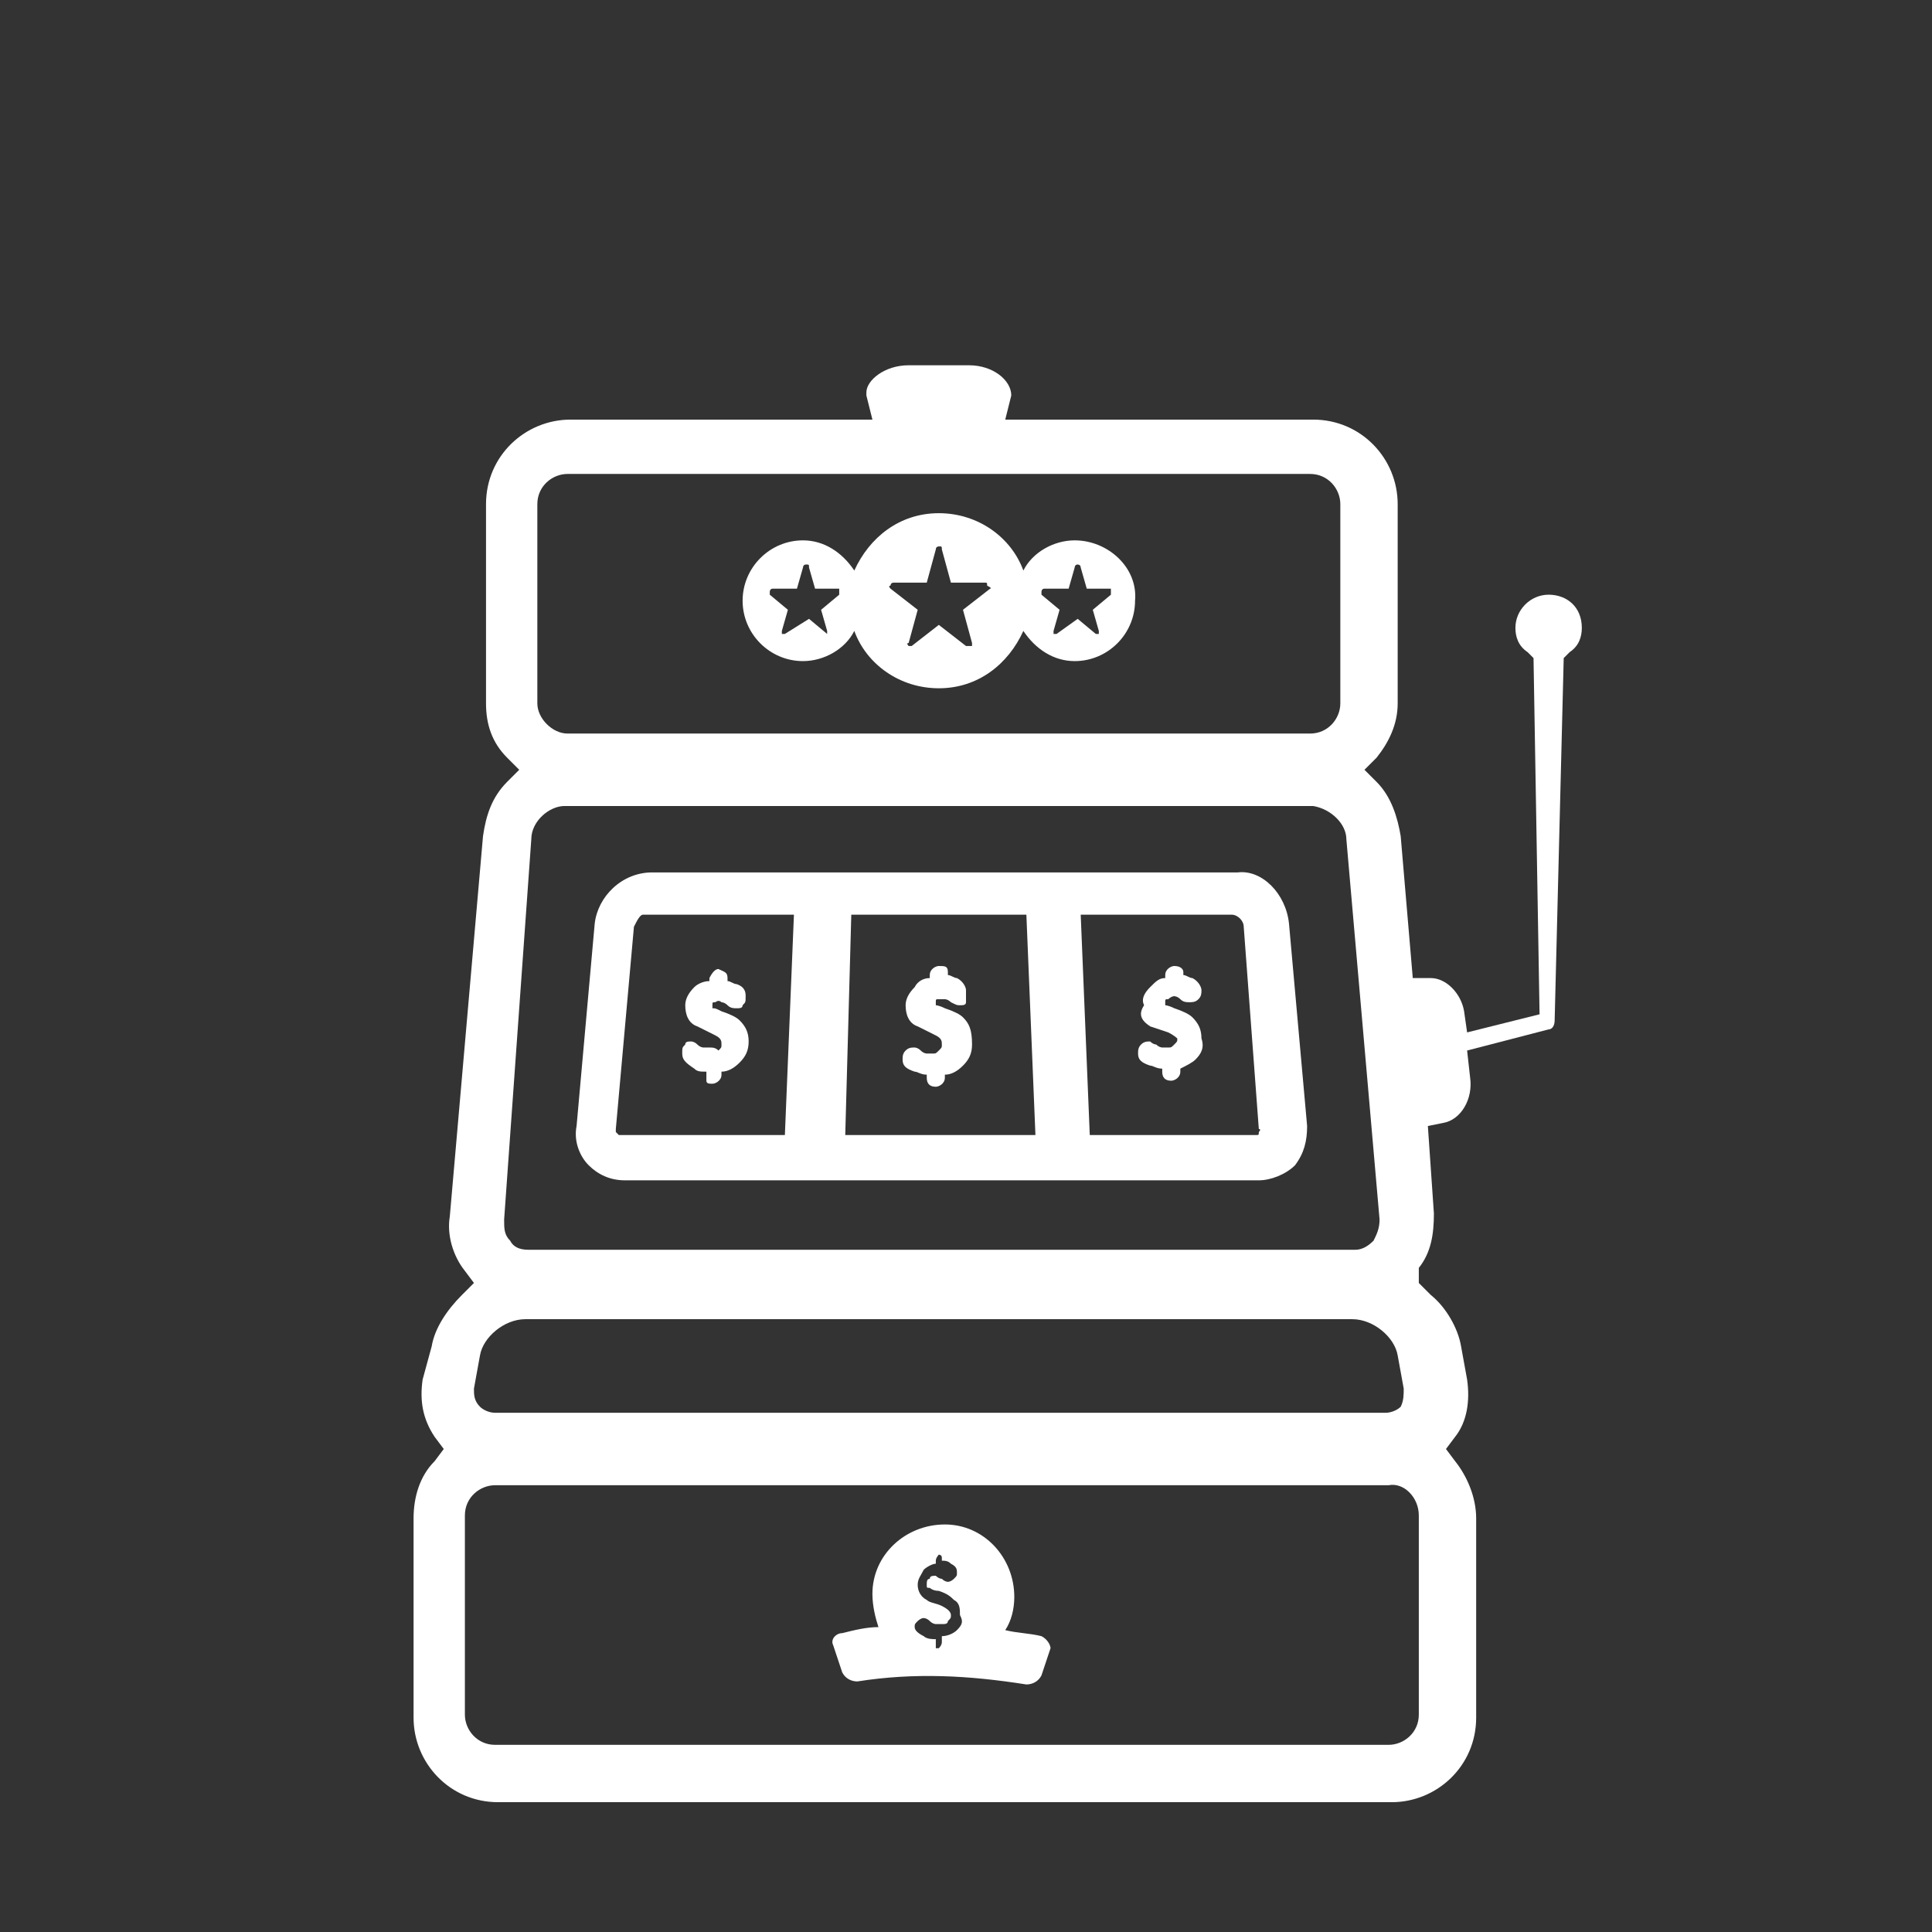 <?xml version="1.0" encoding="utf-8"?>
<!-- Generator: Adobe Illustrator 21.1.0, SVG Export Plug-In . SVG Version: 6.00 Build 0)  -->
<svg version="1.1" id="Layer_1" xmlns="http://www.w3.org/2000/svg" xmlns:xlink="http://www.w3.org/1999/xlink" x="0px" y="0px"
	 viewBox="0 0 64 64" style="enable-background:new 0 0 64 64;" xml:space="preserve">
<rect x="0" y="0" width="64" height="64" fill="#333333" stroke="none"/>
<style type="text/css">
	.st0{fill:#FFFFFF;}
</style>
<g>
	<path class="st0" d="M51.3,19.7c-0.6,0-1.1,0.5-1.1,1.1c0,0.3,0.1,0.6,0.4,0.8l0.2,0.2L51,33.6l-2.4,0.6l-0.1-0.7
		c-0.1-0.6-0.6-1.1-1.1-1.1h-0.6l-0.4-4.7c-0.1-0.6-0.3-1.3-0.8-1.8l-0.4-0.4l0.4-0.4c0.4-0.5,0.7-1.1,0.7-1.8v-6.6
		c0-1.5-1.2-2.8-2.8-2.8H33.3l0.2-0.8c0-0.5-0.6-1-1.4-1h-2c-0.8,0-1.4,0.5-1.4,0.9v0.1l0.2,0.8h-10c-1.5,0-2.8,1.2-2.8,2.8v6.6
		c0,0.7,0.2,1.3,0.7,1.8l0.4,0.4l-0.4,0.4c-0.5,0.5-0.7,1.1-0.8,1.8l-1.1,12.6c-0.1,0.6,0.1,1.3,0.5,1.8l0.3,0.4l-0.4,0.4
		c-0.5,0.5-0.9,1.1-1,1.7L14,45.7c-0.1,0.7,0,1.3,0.4,1.9l0.3,0.4l-0.3,0.4c-0.5,0.5-0.7,1.2-0.7,1.9v6.6c0,1.5,1.2,2.8,2.8,2.8
		h29.6c1.5,0,2.8-1.2,2.8-2.8v-6.6c0-0.7-0.3-1.4-0.7-1.9L47.9,48l0.3-0.4c0.4-0.5,0.5-1.2,0.4-1.9l-0.2-1.1c-0.1-0.6-0.5-1.3-1-1.7
		L47,42.5l0-0.5c0.4-0.5,0.5-1.1,0.5-1.8l-0.2-2.9l0.5-0.1c0.6-0.1,1-0.8,0.9-1.5l-0.1-0.9l2.7-0.7c0.1,0,0.2-0.1,0.2-0.3l0.3-12
		l0.2-0.2c0.3-0.2,0.4-0.5,0.4-0.8C52.4,20.1,51.9,19.7,51.3,19.7z M17.8,16.7c0-0.6,0.5-1,1-1h24.6c0.6,0,1,0.5,1,1v6.6
		c0,0.5-0.4,1-1,1h-0.1H18.9h-0.1c-0.5,0-1-0.5-1-1V16.7z M17.6,27.8c0-0.6,0.6-1.1,1.1-1.1c0,0,0,0,0.1,0h24.6c0,0,0,0,0.1,0
		c0.6,0.1,1.1,0.6,1.1,1.1l1.1,12.6c0,0.3-0.1,0.5-0.2,0.7c-0.2,0.2-0.4,0.3-0.6,0.3H17.5c-0.3,0-0.5-0.1-0.6-0.3
		c-0.2-0.2-0.2-0.4-0.2-0.7L17.6,27.8z M15.7,46l0.2-1.1c0.1-0.6,0.8-1.2,1.5-1.2h27.4c0.7,0,1.4,0.6,1.5,1.2l0.2,1.1
		c0,0.2,0,0.4-0.1,0.6c-0.1,0.1-0.3,0.2-0.5,0.2H16.4c-0.2,0-0.4-0.1-0.5-0.2C15.7,46.4,15.7,46.2,15.7,46z M47,50.2v6.6
		c0,0.6-0.5,1-1,1H16.4c-0.6,0-1-0.5-1-1v-6.6c0-0.6,0.5-1,1-1H46C46.5,49.1,47,49.6,47,50.2z"/>
	<path class="st0" d="M35.6,17.9c-0.7,0-1.4,0.4-1.7,1c-0.4-1.1-1.5-1.9-2.8-1.9s-2.3,0.8-2.8,1.9c-0.4-0.6-1-1-1.7-1
		c-1.1,0-2,0.9-2,2s0.9,2,2,2c0.7,0,1.4-0.4,1.7-1c0.4,1.1,1.5,1.9,2.8,1.9s2.3-0.8,2.8-1.9c0.4,0.6,1,1,1.7,1c1.1,0,2-0.9,2-2
		C37.7,18.8,36.7,17.9,35.6,17.9z M27.8,19.7l-0.6,0.5l0.2,0.7V21l0,0l0,0l-0.6-0.5L26,21h-0.1v-0.1l0.2-0.7l-0.6-0.5v-0.1
		c0,0,0-0.1,0.1-0.1h0.8l0.2-0.7c0,0,0-0.1,0.1-0.1s0.1,0,0.1,0.1l0.2,0.7h0.8C27.8,19.5,27.8,19.5,27.8,19.7
		C27.8,19.6,27.8,19.6,27.8,19.7z M32.8,19.5l-0.9,0.7l0.3,1.1c0,0.1,0,0.1,0,0.1s0,0-0.1,0s-0.1,0-0.1,0l-0.9-0.7l-0.9,0.7h-0.1
		c0,0-0.1-0.1,0-0.1l0.3-1.1l-0.9-0.7c0,0-0.1-0.1,0-0.1c0-0.1,0.1-0.1,0.1-0.1h1.1l0.3-1.1c0-0.1,0.1-0.1,0.1-0.1
		c0.1,0,0.1,0,0.1,0.1l0.3,1.1h1.1c0.1,0,0.1,0,0.1,0.1C32.9,19.5,32.8,19.5,32.8,19.5z M36.8,19.7l-0.6,0.5l0.2,0.7V21l0,0
		c0,0,0,0-0.1,0l-0.6-0.5L35,21h-0.1v-0.1l0.2-0.7l-0.6-0.5v-0.1c0,0,0-0.1,0.1-0.1h0.8l0.2-0.7c0,0,0-0.1,0.1-0.1
		c0,0,0.1,0,0.1,0.1l0.2,0.7h0.8C36.8,19.5,36.8,19.5,36.8,19.7C36.8,19.6,36.8,19.6,36.8,19.7z"/>
	<path class="st0" d="M34.5,54.2c-0.4-0.1-0.8-0.1-1.2-0.2c0.2-0.3,0.3-0.7,0.3-1.1c0-1.3-1-2.4-2.3-2.4s-2.4,1-2.4,2.3
		c0,0.4,0.1,0.8,0.2,1.1c-0.4,0-0.8,0.1-1.2,0.2c-0.2,0-0.4,0.2-0.3,0.4c0.1,0.3,0.2,0.6,0.3,0.9c0.1,0.2,0.3,0.3,0.5,0.3
		c1.9-0.3,3.7-0.2,5.6,0.1c0.2,0,0.4-0.1,0.5-0.3c0.1-0.3,0.2-0.6,0.3-0.9C34.8,54.5,34.7,54.3,34.5,54.2z M31.7,54
		c-0.1,0.1-0.3,0.2-0.5,0.2v0.2c0,0.1-0.1,0.2-0.1,0.2l0,0H31v-0.1v-0.2c-0.1,0-0.3,0-0.4-0.1c-0.2-0.1-0.3-0.2-0.3-0.3
		s0-0.1,0.1-0.2c0,0,0.1-0.1,0.2-0.1c0,0,0.1,0,0.2,0.1s0.2,0.1,0.2,0.1c0.1,0,0.2,0,0.2,0c0.1,0,0.2,0,0.2-0.1
		c0.1-0.1,0.1-0.1,0.1-0.2c0-0.1-0.1-0.2-0.3-0.3c-0.2-0.1-0.4-0.1-0.5-0.2c-0.2-0.1-0.3-0.3-0.3-0.5s0.1-0.3,0.2-0.5
		c0.1-0.1,0.3-0.2,0.4-0.2v-0.1c0-0.1,0.1-0.2,0.1-0.2s0.1,0,0.1,0.1v0.1c0.1,0,0.2,0,0.3,0.1c0.2,0.1,0.2,0.2,0.2,0.3
		s0,0.1-0.1,0.2c0,0-0.1,0.1-0.2,0.1c0,0-0.1,0-0.2-0.1c-0.1,0-0.2-0.1-0.2-0.1c-0.1,0-0.2,0-0.2,0.1c-0.1,0-0.1,0.1-0.1,0.2
		c0,0.1,0,0.1,0.1,0.1c0,0,0.1,0.1,0.3,0.1c0.3,0.1,0.4,0.2,0.5,0.3c0.2,0.1,0.2,0.3,0.2,0.5C31.9,53.7,31.9,53.8,31.7,54z"/>
	<g>
		<path class="st0" d="M23.5,34.7L23.5,34.7c-0.1,0-0.2,0-0.2,0s-0.1,0-0.2-0.1s-0.2-0.1-0.2-0.1c-0.1,0-0.2,0-0.2,0.1
			c-0.1,0.1-0.1,0.1-0.1,0.3s0.1,0.3,0.4,0.5c0.1,0.1,0.2,0.1,0.4,0.1v0.1c0,0.1,0,0.2,0,0.2c0,0.1,0.1,0.1,0.2,0.1l0,0
			c0.1,0,0.3-0.1,0.3-0.3v-0.1c0.2,0,0.4-0.1,0.6-0.3s0.3-0.4,0.3-0.7s-0.1-0.5-0.3-0.7c-0.1-0.1-0.3-0.2-0.6-0.3
			c-0.2-0.1-0.2-0.1-0.3-0.1c0,0,0,0,0-0.1s0-0.1,0.1-0.1c0,0,0.1-0.1,0.2,0c0,0,0.1,0,0.2,0.1s0.2,0.1,0.3,0.1c0.1,0,0.2,0,0.2-0.1
			c0.1-0.1,0.1-0.1,0.1-0.3c0-0.1,0-0.3-0.3-0.4c-0.1,0-0.2-0.1-0.3-0.1c0-0.1,0-0.1,0-0.1c0-0.2-0.1-0.2-0.3-0.3
			c-0.1,0-0.2,0.1-0.3,0.3v0.1c-0.2,0-0.4,0.1-0.5,0.2c-0.2,0.2-0.3,0.4-0.3,0.6c0,0.3,0.1,0.6,0.4,0.7l0.6,0.3
			c0.2,0.1,0.2,0.2,0.2,0.3s0,0.1-0.1,0.2C23.7,34.7,23.6,34.7,23.5,34.7z"/>
		<path class="st0" d="M31.9,33.7c-0.1-0.1-0.3-0.2-0.6-0.3c-0.2-0.1-0.3-0.1-0.3-0.1s0,0,0-0.1s0-0.1,0.1-0.1c0,0,0.1,0,0.2,0
			c0,0,0.1,0,0.2,0.1c0.2,0.1,0.2,0.1,0.3,0.1c0.1,0,0.2,0,0.2-0.1c0-0.2,0-0.3,0-0.4c0-0.1-0.1-0.3-0.3-0.4c-0.1,0-0.2-0.1-0.3-0.1
			v-0.1l0,0c0-0.2-0.1-0.2-0.3-0.2c-0.1,0-0.3,0.1-0.3,0.3v0.1c-0.2,0-0.4,0.1-0.5,0.3c-0.2,0.2-0.3,0.4-0.3,0.6
			c0,0.3,0.1,0.6,0.4,0.7l0.6,0.3c0.2,0.1,0.2,0.2,0.2,0.3s0,0.1-0.1,0.2c-0.1,0.1-0.1,0.1-0.2,0.1s-0.2,0-0.2,0s-0.1,0-0.2-0.1
			s-0.2-0.1-0.2-0.1c-0.1,0-0.2,0-0.3,0.1c-0.1,0.1-0.1,0.2-0.1,0.3c0,0.2,0.1,0.3,0.4,0.4c0.1,0,0.2,0.1,0.4,0.1v0.1
			c0,0.2,0.1,0.3,0.3,0.3l0,0c0.1,0,0.3-0.1,0.3-0.3v-0.1c0.2,0,0.4-0.1,0.6-0.3c0.2-0.2,0.3-0.4,0.3-0.7
			C32.2,34.1,32.1,33.9,31.9,33.7z"/>
		<path class="st0" d="M38.1,34l0.6,0.2c0.2,0.1,0.3,0.2,0.3,0.2c0,0.1,0,0.1-0.1,0.2c-0.1,0.1-0.1,0.1-0.2,0.1c-0.1,0-0.2,0-0.2,0
			s-0.1,0-0.2-0.1c-0.1,0-0.2-0.1-0.2-0.1l0,0c-0.1,0-0.2,0-0.3,0.1s-0.1,0.2-0.1,0.3c0,0.2,0.1,0.3,0.4,0.4c0.1,0,0.2,0.1,0.4,0.1
			v0.1c0,0.2,0.1,0.3,0.3,0.3l0,0c0.1,0,0.3-0.1,0.3-0.3v-0.1c0.2-0.1,0.4-0.2,0.5-0.3c0.2-0.2,0.3-0.4,0.2-0.7
			c0-0.3-0.1-0.5-0.3-0.7c-0.1-0.1-0.3-0.2-0.6-0.3c-0.2-0.1-0.3-0.1-0.3-0.1s0,0,0-0.1s0-0.1,0.1-0.1c0,0,0.1-0.1,0.2-0.1
			c0,0,0.1,0,0.2,0.1c0.1,0.1,0.2,0.1,0.3,0.1l0,0c0.1,0,0.2,0,0.3-0.1s0.1-0.2,0.1-0.3s-0.1-0.3-0.3-0.4c-0.1,0-0.2-0.1-0.3-0.1
			v-0.1c0-0.1-0.1-0.2-0.3-0.2c-0.1,0-0.3,0.1-0.3,0.3v0.1c-0.2,0-0.3,0.1-0.5,0.3s-0.3,0.4-0.2,0.6C37.7,33.6,37.8,33.8,38.1,34z"
			/>
	</g>
	<path class="st0" d="M42.7,30.6l0.6,6.7c0,0.5-0.1,0.9-0.4,1.3c-0.3,0.3-0.8,0.5-1.2,0.5h-21c-0.5,0-0.9-0.2-1.2-0.5
		c-0.3-0.3-0.5-0.8-0.4-1.3l0.6-6.7c0.1-0.9,0.9-1.7,1.9-1.7H41C41.8,28.8,42.6,29.6,42.7,30.6z M21,30.7L21,30.7l-0.6,6.7
		c0,0.1,0,0.1,0,0.1l0.1,0.1H26l0.3-7.3h-5C21.2,30.3,21.1,30.5,21,30.7z M28.2,30.3L28,37.6h6.3L34,30.3H28.2z M41.2,30.7
		c0-0.2-0.2-0.4-0.4-0.4h-5l0.3,7.3h5.5c0.1,0,0.1,0,0.1-0.1c0,0,0.1-0.1,0-0.1L41.2,30.7z"/>
</g>
</svg>
